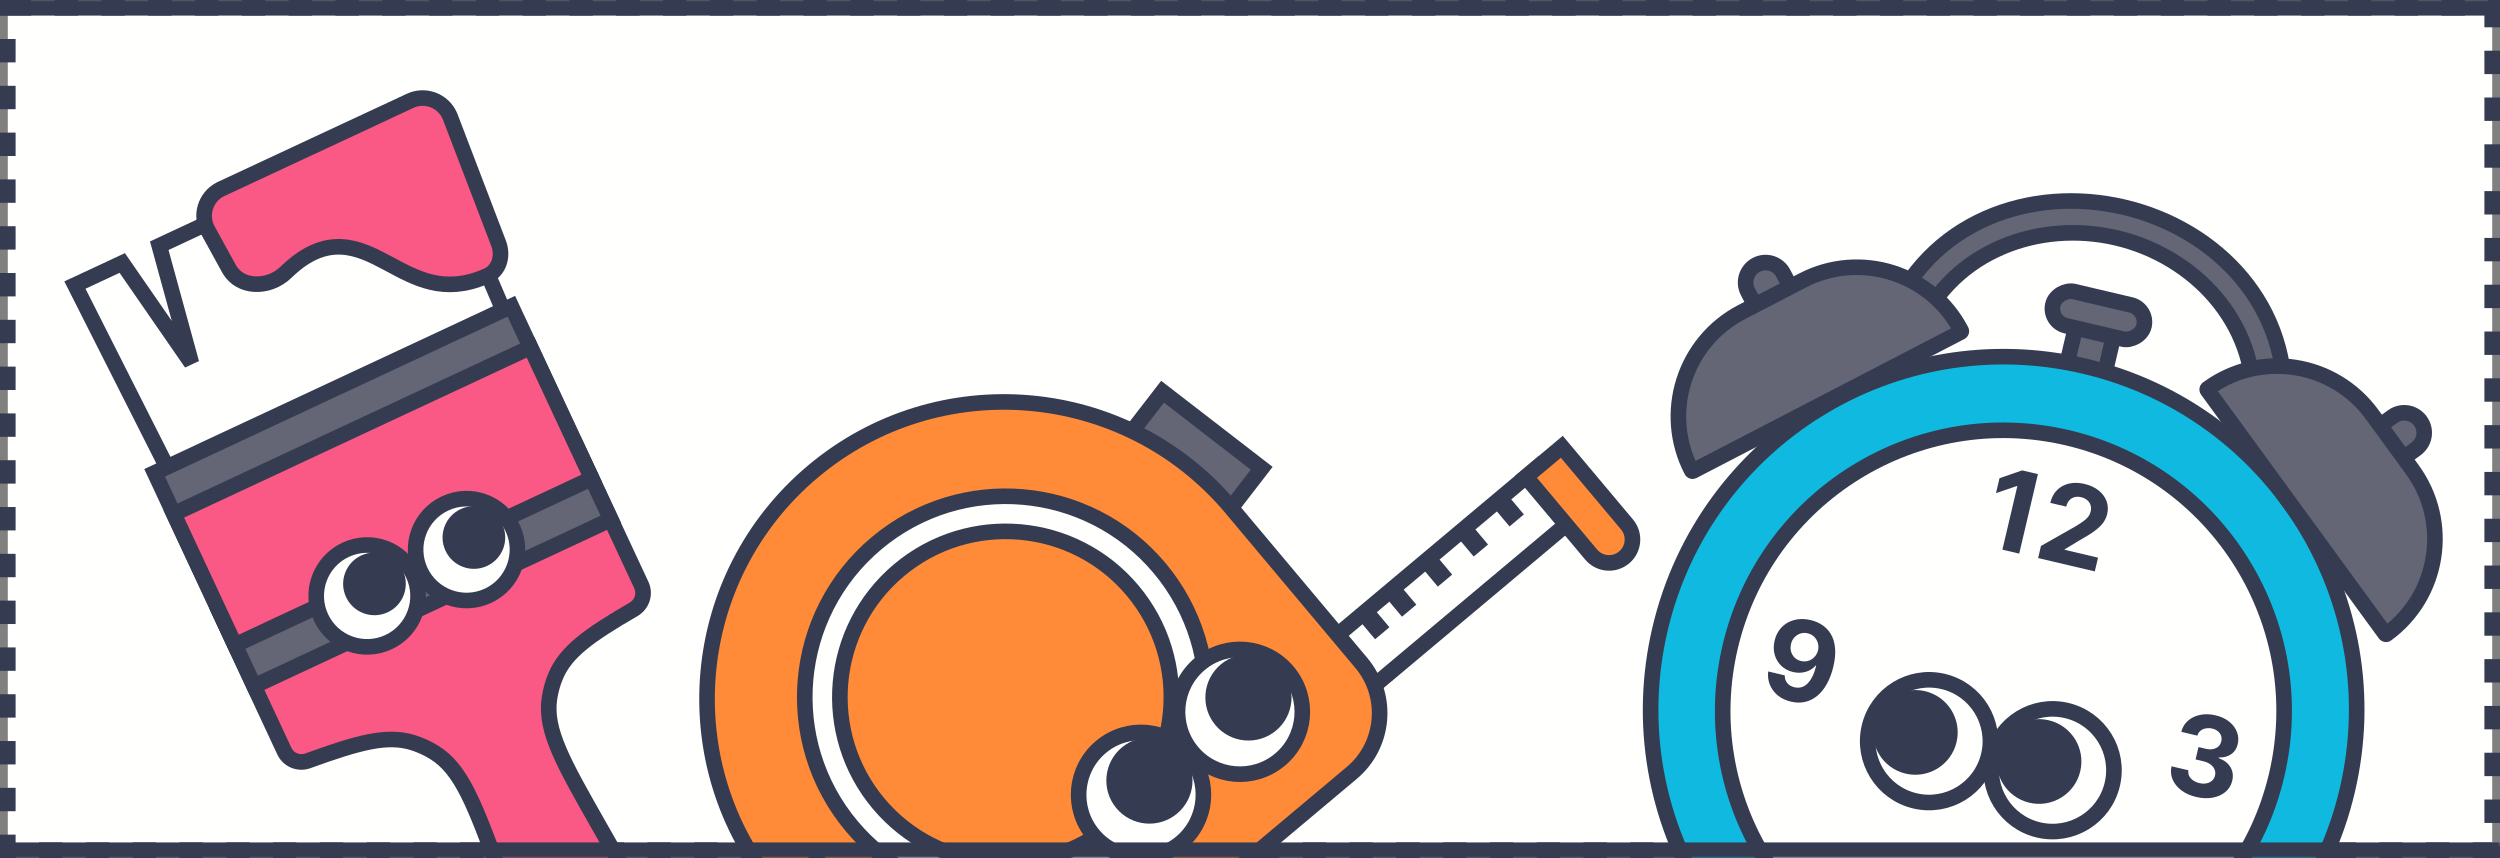 <svg width="641" height="220" viewBox="0 0 641 220" fill="none" xmlns="http://www.w3.org/2000/svg">
<rect x="0" y="0" width="641" height="220" fill="#808080" stroke="none"/>
<g clip-path="url(#clip0_7832_17429)">
<mask id="path-1-inside-1_7832_17429" fill="white">
<path d="M0 0H641V220H0V0Z"/>
</mask>
<rect x="2" y="2" width="637" height="216" fill="#FFFFFE"/>
<rect x="2" y="2" width="637" height="216" stroke="#353C51" stroke-width="4" stroke-dasharray="6 6"/>
<g clip-path="url(#clip1_7832_17429)">
<path d="M484.327 82.083L492.135 83.92C500.837 64.394 522.751 56.306 542.706 61C562.661 65.694 578.671 82.702 577.756 104.06L585.564 105.897C587.853 78.698 568.409 58.728 544.56 53.119C520.711 47.509 494.404 56.717 484.327 82.083Z" fill="#646676" stroke="#353C51" stroke-width="4"/>
<rect x="532.027" y="128.231" width="10" height="51" transform="rotate(-166.763 532.027 128.231)" fill="#646676" stroke="#353C51" stroke-width="4"/>
<rect x="525.324" y="82.481" width="9" height="24" rx="4.5" transform="rotate(-76.763 525.324 82.481)" fill="#646676" stroke="#353C51" stroke-width="4"/>
<path d="M457.75 232.793L445.973 221.72L426.849 242.058C423.791 245.31 423.949 250.425 427.201 253.483C430.453 256.541 435.568 256.384 438.626 253.132L457.75 232.793Z" fill="#646676" stroke="#353C51" stroke-width="4"/>
<circle cx="513.737" cy="181.971" r="90.5" transform="rotate(13.237 513.737 181.971)" fill="#10B9DF" stroke="#353C51" stroke-width="4"/>
<circle cx="513.675" cy="182.304" r="71.963" transform="rotate(13.237 513.675 182.304)" fill="#FFFFFE" stroke="#353C51" stroke-width="4"/>
<path d="M607.312 123.961L601.28 115.692L613.431 106.827C615.715 105.161 618.916 105.662 620.582 107.945C622.248 110.229 621.747 113.43 619.464 115.096L607.312 123.961Z" fill="#646676" stroke="#353C51" stroke-width="4"/>
<path d="M566.027 99.661C565.915 99.743 565.891 99.9 565.972 100.013L611.568 162.529C611.65 162.642 611.808 162.666 611.92 162.584C625.386 152.763 628.341 133.884 618.519 120.417L608.195 106.261C598.373 92.794 579.494 89.84 566.027 99.661Z" fill="#646676" stroke="#353C51" stroke-width="4"/>
<path d="M455.078 88.151L464.165 83.438L457.239 70.086C455.938 67.577 452.848 66.598 450.339 67.9C447.83 69.201 446.851 72.29 448.153 74.799L455.078 88.151Z" fill="#646676" stroke="#353C51" stroke-width="4"/>
<path d="M502.865 84.804C502.929 84.927 502.881 85.079 502.757 85.143L434.074 120.779C433.95 120.843 433.799 120.794 433.735 120.671C426.058 105.876 431.829 87.66 446.624 79.983L462.177 71.914C476.972 64.238 495.188 70.009 502.865 84.804Z" fill="#646676" stroke="#353C51" stroke-width="4"/>
<path d="M522.522 121.56L517.726 141.949L513.415 140.935L517.248 124.638L517.129 124.61L511.771 126.439L512.671 122.616L518.47 120.607L522.522 121.56Z" fill="#353C51"/>
<path d="M522.572 143.089L523.302 139.983L532.14 134.97C532.898 134.518 533.542 134.102 534.073 133.723C534.61 133.345 535.042 132.953 535.369 132.546C535.697 132.133 535.925 131.658 536.051 131.12C536.191 130.523 536.176 129.976 536.006 129.481C535.837 128.979 535.544 128.556 535.127 128.213C534.712 127.863 534.206 127.618 533.609 127.478C532.985 127.331 532.411 127.329 531.887 127.472C531.363 127.615 530.92 127.892 530.557 128.304C530.193 128.716 529.935 129.247 529.782 129.898L525.691 128.935C526.005 127.601 526.579 126.514 527.414 125.674C528.249 124.834 529.274 124.273 530.489 123.991C531.704 123.71 533.021 123.736 534.442 124.07C535.902 124.414 537.112 124.971 538.072 125.743C539.04 126.511 539.72 127.42 540.11 128.471C540.5 129.522 540.557 130.636 540.28 131.81C540.099 132.58 539.768 133.304 539.286 133.982C538.811 134.662 538.081 135.369 537.095 136.104C536.112 136.832 534.77 137.669 533.07 138.614L529.407 140.831L529.374 140.97L537.936 142.984L537.107 146.508L522.572 143.089Z" fill="#353C51"/>
<path d="M500.446 242.32C499.399 242.067 498.428 241.653 497.533 241.079C496.645 240.505 495.908 239.74 495.321 238.782C494.733 237.825 494.365 236.652 494.215 235.265C494.071 233.88 494.219 232.255 494.658 230.39C495.067 228.679 495.623 227.195 496.325 225.938C497.035 224.676 497.862 223.659 498.808 222.887C499.759 222.116 500.801 221.605 501.932 221.352C503.064 221.094 504.261 221.112 505.522 221.409C506.883 221.729 508.022 222.277 508.939 223.053C509.857 223.823 510.526 224.733 510.944 225.784C511.369 226.836 511.516 227.939 511.385 229.092L507.134 228.092C507.135 227.343 506.917 226.703 506.482 226.173C506.046 225.644 505.436 225.287 504.653 225.103C503.326 224.79 502.181 225.13 501.219 226.123C500.264 227.117 499.546 228.605 499.066 230.586L499.206 230.619C499.653 230.087 500.186 229.669 500.803 229.366C501.429 229.058 502.1 228.869 502.817 228.8C503.542 228.725 504.276 228.775 505.02 228.95C506.227 229.234 507.236 229.772 508.044 230.565C508.854 231.351 509.414 232.302 509.726 233.419C510.037 234.536 510.043 235.732 509.744 237.006C509.419 238.386 508.808 239.539 507.911 240.462C507.021 241.388 505.93 242.021 504.639 242.361C503.355 242.697 501.957 242.683 500.446 242.32ZM501.222 238.931C501.886 239.087 502.517 239.067 503.116 238.872C503.716 238.677 504.229 238.342 504.655 237.868C505.082 237.394 505.375 236.819 505.534 236.142C505.693 235.465 505.687 234.822 505.515 234.215C505.349 233.608 505.045 233.085 504.602 232.645C504.159 232.204 503.606 231.906 502.943 231.75C502.445 231.633 501.962 231.617 501.493 231.703C501.031 231.791 500.602 231.963 500.205 232.22C499.815 232.478 499.479 232.805 499.197 233.201C498.916 233.591 498.718 234.031 498.603 234.522C498.448 235.179 498.456 235.815 498.627 236.429C498.804 237.045 499.113 237.577 499.555 238.024C500.002 238.472 500.558 238.775 501.222 238.931Z" fill="#353C51"/>
<path d="M464.282 158.994C465.331 159.24 466.299 159.653 467.185 160.233C468.078 160.814 468.815 161.58 469.397 162.529C469.986 163.48 470.353 164.645 470.498 166.024C470.651 167.398 470.514 169.008 470.087 170.855C469.679 172.587 469.12 174.087 468.408 175.356C467.705 176.619 466.88 177.641 465.933 178.419C464.986 179.198 463.943 179.717 462.804 179.974C461.666 180.225 460.467 180.202 459.206 179.905C457.845 179.585 456.706 179.04 455.787 178.271C454.87 177.495 454.2 176.577 453.777 175.518C453.361 174.454 453.222 173.335 453.358 172.162L457.609 173.162C457.6 173.945 457.812 174.604 458.246 175.141C458.682 175.67 459.292 176.027 460.075 176.211C461.402 176.524 462.547 176.184 463.509 175.191C464.472 174.192 465.195 172.684 465.676 170.668L465.536 170.636C465.091 171.161 464.558 171.579 463.939 171.888C463.321 172.191 462.65 172.38 461.925 172.455C461.207 172.531 460.473 172.481 459.723 172.304C458.521 172.022 457.516 171.488 456.706 170.702C455.896 169.916 455.336 168.964 455.024 167.848C454.712 166.731 454.706 165.538 455.004 164.271C455.319 162.902 455.92 161.758 456.809 160.839C457.698 159.921 458.784 159.294 460.067 158.958C461.359 158.618 462.764 158.629 464.282 158.994ZM463.516 162.386C462.846 162.228 462.211 162.247 461.612 162.442C461.019 162.639 460.507 162.97 460.075 163.436C459.65 163.903 459.363 164.469 459.213 165.135C459.056 165.805 459.059 166.443 459.225 167.05C459.399 167.651 459.704 168.171 460.14 168.61C460.584 169.043 461.138 169.338 461.802 169.494C462.3 169.611 462.783 169.627 463.251 169.541C463.72 169.455 464.148 169.286 464.537 169.035C464.933 168.778 465.272 168.455 465.553 168.065C465.833 167.676 466.031 167.239 466.145 166.755C466.289 166.109 466.276 165.483 466.104 164.875C465.931 164.267 465.621 163.739 465.173 163.29C464.726 162.842 464.173 162.54 463.516 162.386Z" fill="#353C51"/>
<path d="M563.085 204.34C561.598 203.99 560.334 203.423 559.293 202.639C558.26 201.849 557.514 200.925 557.056 199.864C556.606 198.799 556.511 197.67 556.771 196.477L561.111 197.498C561.021 198.002 561.08 198.479 561.29 198.927C561.508 199.371 561.845 199.754 562.301 200.079C562.757 200.403 563.3 200.64 563.931 200.788C564.588 200.943 565.196 200.963 565.755 200.849C566.314 200.736 566.785 200.507 567.167 200.162C567.549 199.818 567.803 199.377 567.93 198.839C568.058 198.295 568.018 197.778 567.811 197.288C567.613 196.793 567.259 196.36 566.751 195.988C566.25 195.618 565.614 195.342 564.845 195.161L562.943 194.714L563.688 191.548L565.589 191.995C566.24 192.148 566.84 192.171 567.391 192.062C567.949 191.955 568.414 191.735 568.786 191.403C569.16 191.063 569.41 190.625 569.537 190.087C569.657 189.576 569.64 189.099 569.484 188.657C569.338 188.209 569.071 187.824 568.684 187.502C568.305 187.181 567.826 186.953 567.249 186.817C566.664 186.68 566.105 186.661 565.571 186.759C565.038 186.851 564.58 187.055 564.197 187.371C563.815 187.687 563.553 188.102 563.411 188.615L559.28 187.643C559.576 186.473 560.155 185.516 561.016 184.773C561.877 184.03 562.918 183.536 564.138 183.291C565.367 183.041 566.678 183.079 568.072 183.407C569.479 183.738 570.65 184.283 571.585 185.043C572.52 185.802 573.177 186.685 573.557 187.692C573.945 188.694 574.009 189.731 573.749 190.805C573.487 191.948 572.908 192.817 572.012 193.412C571.122 194.008 570.082 194.275 568.892 194.212L568.855 194.371C570.309 194.916 571.328 195.706 571.912 196.74C572.503 197.768 572.647 198.916 572.342 200.182C572.075 201.345 571.497 202.298 570.608 203.042C569.725 203.786 568.632 204.279 567.329 204.519C566.026 204.758 564.611 204.699 563.085 204.34Z" fill="#353C51"/>
<circle cx="494.608" cy="190.035" r="15.729" transform="rotate(13.237 494.608 190.035)" fill="#FFFFFE" stroke="#353C51" stroke-width="4"/>
<circle cx="491.093" cy="187.787" r="10.861" transform="rotate(13.237 491.093 187.787)" fill="#353C51"/>
<circle cx="526.284" cy="197.486" r="15.729" transform="rotate(13.237 526.284 197.486)" fill="#FFFFFE" stroke="#353C51" stroke-width="4"/>
<circle cx="522.812" cy="195.248" r="10.861" transform="rotate(13.237 522.812 195.248)" fill="#353C51"/>
</g>
<g clip-path="url(#clip2_7832_17429)">
<rect x="283.742" y="119.014" width="23.465" height="32.11" transform="rotate(-52.324 283.742 119.014)" fill="#646676" stroke="#353C51" stroke-width="4"/>
<rect x="338.727" y="187.236" width="16" height="86" transform="rotate(-130 338.727 187.236)" fill="#FFFFFE" stroke="#353C51" stroke-width="4"/>
<path d="M391.258 122.271L400.45 114.557L417.163 134.474C419.293 137.013 418.962 140.797 416.423 142.927C413.885 145.057 410.1 144.726 407.97 142.188L391.258 122.271Z" fill="#FF8B39" stroke="#353C51" stroke-width="4"/>
<path d="M208.475 120.868C240.677 93.847 288.686 98.047 315.707 130.249L349.059 169.996C356.159 178.458 355.055 191.073 346.593 198.173L284.073 250.634C262.659 268.602 230.735 265.809 212.767 244.396L199.093 228.1C172.073 195.898 176.273 147.888 208.475 120.868Z" fill="#FF8B39"/>
<path d="M208.475 120.868L207.189 119.336L208.475 120.868ZM315.707 130.249L317.239 128.964L315.707 130.249ZM349.059 169.996L350.591 168.71L349.059 169.996ZM346.593 198.173L347.879 199.705L346.593 198.173ZM284.073 250.634L282.787 249.102L284.073 250.634ZM212.767 244.396L211.235 245.681L212.767 244.396ZM199.093 228.1L197.561 229.385L199.093 228.1ZM208.475 120.868L209.76 122.4C241.116 96.089 287.864 100.179 314.175 131.535L315.707 130.249L317.239 128.964C289.508 95.916 240.237 91.605 207.189 119.336L208.475 120.868ZM315.707 130.249L314.175 131.535L347.527 171.282L349.059 169.996L350.591 168.71L317.239 128.964L315.707 130.249ZM349.059 169.996L347.526 171.282C353.916 178.897 352.923 190.251 345.308 196.641L346.593 198.173L347.879 199.705C357.187 191.895 358.401 178.018 350.591 168.71L349.059 169.996ZM346.593 198.173L345.308 196.641L282.787 249.102L284.073 250.634L285.358 252.166L347.879 199.705L346.593 198.173ZM284.073 250.634L282.787 249.102C262.22 266.36 231.557 263.677 214.299 243.11L212.767 244.396L211.235 245.681C229.913 267.94 263.099 270.844 285.358 252.166L284.073 250.634ZM212.767 244.396L214.299 243.11L200.625 226.814L199.093 228.1L197.561 229.385L211.235 245.681L212.767 244.396ZM199.093 228.1L200.625 226.814C174.315 195.458 178.405 148.71 209.76 122.4L208.475 120.868L207.189 119.336C174.141 147.066 169.831 196.337 197.561 229.385L199.093 228.1Z" fill="#353C51"/>
<circle cx="257.84" cy="178.74" r="51.5" transform="rotate(-40 257.84 178.74)" fill="#FFFFFE" stroke="#353C51" stroke-width="4"/>
<circle cx="257.84" cy="178.74" r="42.5" transform="rotate(-40 257.84 178.74)" fill="#FF8B39" stroke="#353C51" stroke-width="4"/>
<path d="M226.561 240.832C237.211 253.524 256.134 255.179 268.826 244.53L273.742 240.405L285.33 254.215L280.396 258.355C260.089 275.395 229.813 272.746 212.773 252.439L195.73 232.129L209.537 220.544L226.561 240.832Z" fill="#646676"/>
<path d="M226.561 240.832L225.029 242.117L225.029 242.117L226.561 240.832ZM268.826 244.53L270.112 246.062L270.112 246.062L268.826 244.53ZM273.742 240.405L275.274 239.119L273.988 237.587L272.456 238.873L273.742 240.405ZM285.33 254.215L286.616 255.747L288.148 254.462L286.862 252.93L285.33 254.215ZM280.396 258.355L281.682 259.887L281.682 259.887L280.396 258.355ZM212.773 252.439L211.24 253.724L211.24 253.724L212.773 252.439ZM195.73 232.129L194.445 230.597L192.913 231.882L194.198 233.414L195.73 232.129ZM209.537 220.544L211.069 219.258L209.784 217.726L208.252 219.012L209.537 220.544ZM226.561 240.832L225.029 242.117C236.389 255.656 256.573 257.421 270.112 246.062L268.826 244.53L267.54 242.997C255.694 252.937 238.033 251.392 228.093 239.546L226.561 240.832ZM268.826 244.53L270.112 246.062L275.027 241.937L273.742 240.405L272.456 238.873L267.54 242.997L268.826 244.53ZM273.742 240.405L272.21 241.69L283.798 255.501L285.33 254.215L286.862 252.93L275.274 239.119L273.742 240.405ZM285.33 254.215L284.045 252.683L279.111 256.823L280.396 258.355L281.682 259.887L286.616 255.747L285.33 254.215ZM280.396 258.355L279.111 256.823C259.649 273.153 230.635 270.614 214.305 251.153L212.773 252.439L211.24 253.724C228.99 274.878 260.528 277.637 281.682 259.887L280.396 258.355ZM212.773 252.439L214.305 251.153L197.263 230.843L195.73 232.129L194.198 233.414L211.24 253.724L212.773 252.439ZM195.73 232.129L197.016 233.661L210.823 222.076L209.537 220.544L208.252 219.012L194.445 230.597L195.73 232.129ZM209.537 220.544L208.005 221.829L225.029 242.117L226.561 240.832L228.093 239.546L211.069 219.258L209.537 220.544Z" fill="#353C51"/>
<path d="M349.891 156.981L354.409 162.366" stroke="#353C51" stroke-width="4.8"/>
<path d="M356.785 151.196L361.304 156.581" stroke="#353C51" stroke-width="4.8"/>
<path d="M365.977 143.482L370.495 148.867" stroke="#353C51" stroke-width="4.8"/>
<path d="M375.172 135.77L379.69 141.155" stroke="#353C51" stroke-width="4.8"/>
<path d="M384.363 128.056L388.882 133.441" stroke="#353C51" stroke-width="4.8"/>
<circle cx="292.557" cy="203.783" r="16" transform="rotate(-40 292.557 203.783)" fill="#FFFFFE" stroke="#353C51" stroke-width="4"/>
<circle cx="294.713" cy="200.135" r="11.048" transform="rotate(-40 294.713 200.135)" fill="#353C51"/>
<circle cx="317.916" cy="182.504" r="16" transform="rotate(-40 317.916 182.504)" fill="#FFFFFE" stroke="#353C51" stroke-width="4"/>
<circle cx="320.104" cy="178.83" r="11.048" transform="rotate(-40 320.104 178.83)" fill="#353C51"/>
</g>
<g clip-path="url(#clip3_7832_17429)">
<path d="M164.438 150.01C165.494 152.273 164.633 154.964 162.475 156.219C151.147 162.803 145.071 167.086 142.462 173.361C141.689 175.22 141.153 177.169 140.867 179.162C139.698 187.296 144.373 195.518 153.725 211.963L173.054 245.956C174.108 247.81 173.829 250.154 172.24 251.576C168.636 254.8 164.505 257.556 159.896 259.705C155.647 261.687 151.263 263.025 146.854 263.761C144.714 264.118 142.684 262.82 141.928 260.786L128.214 223.859C121.627 206.125 118.334 197.258 111.352 192.925C109.642 191.863 107.804 191.021 105.883 190.418C99.233 188.331 91.843 190.384 78.928 195.076C76.58 195.929 73.964 194.858 72.908 192.593L55.861 156.035C54.74 153.632 55.78 150.776 58.182 149.656L140.975 111.049C143.377 109.929 146.233 110.968 147.353 113.371L164.438 150.01Z" fill="#F95984"/>
<path d="M142.462 173.361L140.615 172.594L140.615 172.594L142.462 173.361ZM140.867 179.162L138.887 178.878L138.887 178.878L140.867 179.162ZM153.725 211.963L155.463 210.975L155.463 210.975L153.725 211.963ZM159.896 259.705L160.742 261.518L160.742 261.518L159.896 259.705ZM128.214 223.859L130.088 223.163L130.088 223.163L128.214 223.859ZM111.352 192.925L112.407 191.226L112.407 191.226L111.352 192.925ZM105.883 190.418L106.482 188.51L105.883 190.418ZM140.975 111.049L141.82 112.862L140.975 111.049ZM162.475 156.219L163.48 157.948L162.475 156.219ZM58.182 149.656L57.337 147.843L58.182 149.656ZM141.928 260.786L140.053 261.483L141.928 260.786ZM173.054 245.956L174.793 244.968L173.054 245.956ZM172.24 251.576L170.906 250.085L172.24 251.576ZM78.928 195.076L79.611 196.956L78.928 195.076ZM162.475 156.219L161.47 154.49C150.258 161.007 143.526 165.594 140.615 172.594L142.462 173.361L144.309 174.129C146.617 168.579 152.036 164.6 163.48 157.948L162.475 156.219ZM142.462 173.361L140.615 172.594C139.778 174.607 139.197 176.719 138.887 178.878L140.867 179.162L142.846 179.447C143.109 177.62 143.6 175.833 144.309 174.129L142.462 173.361ZM140.867 179.162L138.887 178.878C138.229 183.455 139.249 187.937 141.512 193.232C143.758 198.489 147.334 204.77 151.986 212.952L153.725 211.963L155.463 210.975C150.764 202.712 147.326 196.659 145.19 191.66C143.069 186.699 142.335 183.003 142.846 179.447L140.867 179.162ZM153.725 211.963L151.986 212.952L171.316 246.945L173.054 245.956L174.793 244.968L155.463 210.975L153.725 211.963ZM172.24 251.576L170.906 250.085C167.447 253.18 163.48 255.827 159.051 257.892L159.896 259.705L160.742 261.518C165.53 259.285 169.825 256.419 173.573 253.066L172.24 251.576ZM159.896 259.705L159.051 257.892C154.968 259.797 150.757 261.082 146.524 261.788L146.854 263.761L147.183 265.734C151.769 264.968 156.327 263.576 160.742 261.518L159.896 259.705ZM141.928 260.786L143.803 260.09L130.088 223.163L128.214 223.859L126.339 224.556L140.053 261.483L141.928 260.786ZM128.214 223.859L130.088 223.163C126.811 214.34 124.298 207.563 121.715 202.463C119.114 197.326 116.336 193.664 112.407 191.226L111.352 192.925L110.298 194.624C113.35 196.519 115.709 199.457 118.147 204.27C120.603 209.121 123.029 215.645 126.339 224.556L128.214 223.859ZM111.352 192.925L112.407 191.226C110.554 190.075 108.563 189.163 106.482 188.51L105.883 190.418L105.284 192.327C107.045 192.879 108.73 193.651 110.298 194.624L111.352 192.925ZM105.883 190.418L106.482 188.51C99.072 186.184 91.009 188.559 78.245 193.196L78.928 195.076L79.611 196.956C92.677 192.209 99.394 190.478 105.284 192.327L105.883 190.418ZM72.908 192.593L74.721 191.748L57.673 155.19L55.861 156.035L54.048 156.88L71.095 193.438L72.908 192.593ZM58.182 149.656L59.028 151.469L141.82 112.862L140.975 111.049L140.129 109.237L57.337 147.843L58.182 149.656ZM147.353 113.371L145.541 114.216L162.626 150.855L164.438 150.01L166.251 149.164L149.166 112.526L147.353 113.371ZM140.975 111.049L141.82 112.862C143.221 112.208 144.887 112.815 145.541 114.216L147.353 113.371L149.166 112.526C147.579 109.122 143.533 107.65 140.129 109.237L140.975 111.049ZM162.475 156.219L163.48 157.948C166.523 156.179 167.749 152.376 166.251 149.164L164.438 150.01L162.626 150.855C163.239 152.17 162.744 153.749 161.47 154.49L162.475 156.219ZM55.861 156.035L57.673 155.19C57.02 153.788 57.626 152.122 59.028 151.469L58.182 149.656L57.337 147.843C53.933 149.431 52.461 153.476 54.048 156.88L55.861 156.035ZM146.854 263.761L146.524 261.788C145.417 261.973 144.256 261.31 143.803 260.09L141.928 260.786L140.053 261.483C141.111 264.33 144.01 266.263 147.183 265.734L146.854 263.761ZM173.054 245.956L171.316 246.945C171.948 248.057 171.729 249.349 170.906 250.085L172.24 251.576L173.573 253.066C175.928 250.96 176.268 247.563 174.793 244.968L173.054 245.956ZM78.928 195.076L78.245 193.196C76.863 193.699 75.335 193.065 74.721 191.748L72.908 192.593L71.095 193.438C72.593 196.65 76.297 198.16 79.611 196.956L78.928 195.076Z" fill="#353C51"/>
<path d="M151.58 132.2L68.622 170.884L19.207 73.087L31.342 67.428L49.089 93.097L40.834 63.002L108.426 31.483L151.58 132.2Z" fill="#FFFFFE"/>
<path d="M151.58 132.2L152.425 134.012L154.181 133.193L153.418 131.412L151.58 132.2ZM68.622 170.884L66.837 171.786L67.71 173.515L69.467 172.696L68.622 170.884ZM19.207 73.087L18.362 71.274L16.491 72.147L17.422 73.989L19.207 73.087ZM31.342 67.428L32.987 66.291L32.027 64.902L30.497 65.616L31.342 67.428ZM49.089 93.097L47.444 94.234L51.018 92.567L49.089 93.097ZM40.834 63.002L39.988 61.19L38.458 61.903L38.905 63.531L40.834 63.002ZM108.426 31.483L110.264 30.696L109.452 28.798L107.581 29.671L108.426 31.483ZM151.58 132.2L150.735 130.387L67.776 169.071L68.622 170.884L69.467 172.696L152.425 134.012L151.58 132.2ZM68.622 170.884L70.407 169.982L20.992 72.185L19.207 73.087L17.422 73.989L66.837 171.786L68.622 170.884ZM19.207 73.087L20.052 74.9L32.187 69.241L31.342 67.428L30.497 65.616L18.362 71.274L19.207 73.087ZM31.342 67.428L29.697 68.566L47.444 94.234L49.089 93.097L50.734 91.959L32.987 66.291L31.342 67.428ZM49.089 93.097L51.018 92.567L42.762 62.473L40.834 63.002L38.905 63.531L47.16 93.626L49.089 93.097ZM40.834 63.002L41.679 64.815L109.271 33.296L108.426 31.483L107.581 29.671L39.988 61.19L40.834 63.002ZM108.426 31.483L106.588 32.271L149.741 132.987L151.58 132.2L153.418 131.412L110.264 30.696L108.426 31.483Z" fill="#353C51"/>
<rect width="100.951" height="60.339" transform="matrix(-0.906 0.423 0.423 0.906 131.105 78.522)" fill="#646676" stroke="#353C51" stroke-width="4"/>
<rect width="100.951" height="37.132" transform="matrix(-0.906 0.423 0.423 0.906 136.008 89.038)" fill="#F95984" stroke="#353C51" stroke-width="4"/>
<path d="M56.721 48.44L105.151 25.856C109.023 24.051 113.592 25.794 115.305 29.65L115.462 30.029L127.831 62.377C129.125 65.762 127.868 69.369 125.002 70.662L124.477 70.894C119.075 73.213 114.638 73.285 110.725 72.383C106.581 71.428 102.966 69.379 99.178 67.359C95.516 65.406 91.59 63.417 87.276 63.286C82.946 63.154 78.563 64.88 73.787 69.365L73.323 69.807C71.106 71.96 68.091 73.012 65.297 72.857C62.621 72.709 60.236 71.472 58.836 69.113L58.704 68.88L53.27 58.986C51.221 55.255 52.643 50.598 56.354 48.623L56.721 48.44Z" fill="#F95984" stroke="#353C51" stroke-width="4"/>
<circle cx="94.133" cy="152.799" r="13.057" transform="rotate(-25 94.133 152.799)" fill="#FFFFFE" stroke="#353C51" stroke-width="4"/>
<circle cx="96.014" cy="149.705" r="8.035" transform="rotate(-25 96.014 149.705)" fill="#353C51"/>
<circle cx="119.622" cy="140.914" r="13.057" transform="rotate(-25 119.622 140.914)" fill="#FFFFFE" stroke="#353C51" stroke-width="4"/>
<circle cx="121.506" cy="137.819" r="8.035" transform="rotate(-25 121.506 137.819)" fill="#353C51"/>
</g>
</g>
<path d="M0 0V4H641V0V-4H0V0ZM641 220V216H0V220V224H641V220Z" fill="#353C51" mask="url(#path-1-inside-1_7832_17429)"/>
<defs>
<clipPath id="clip0_7832_17429">
<path d="M0 0H641V220H0V0Z" fill="white"/>
</clipPath>
<clipPath id="clip1_7832_17429">
<rect width="240" height="240" fill="white" transform="translate(430.953 12) rotate(13.237)"/>
</clipPath>
<clipPath id="clip2_7832_17429">
<rect width="240" height="240" fill="white" transform="translate(87 111.269) rotate(-40)"/>
</clipPath>
<clipPath id="clip3_7832_17429">
<rect width="240" height="240" fill="white" transform="translate(-49 94.429) rotate(-25)"/>
</clipPath>
</defs>
</svg>
